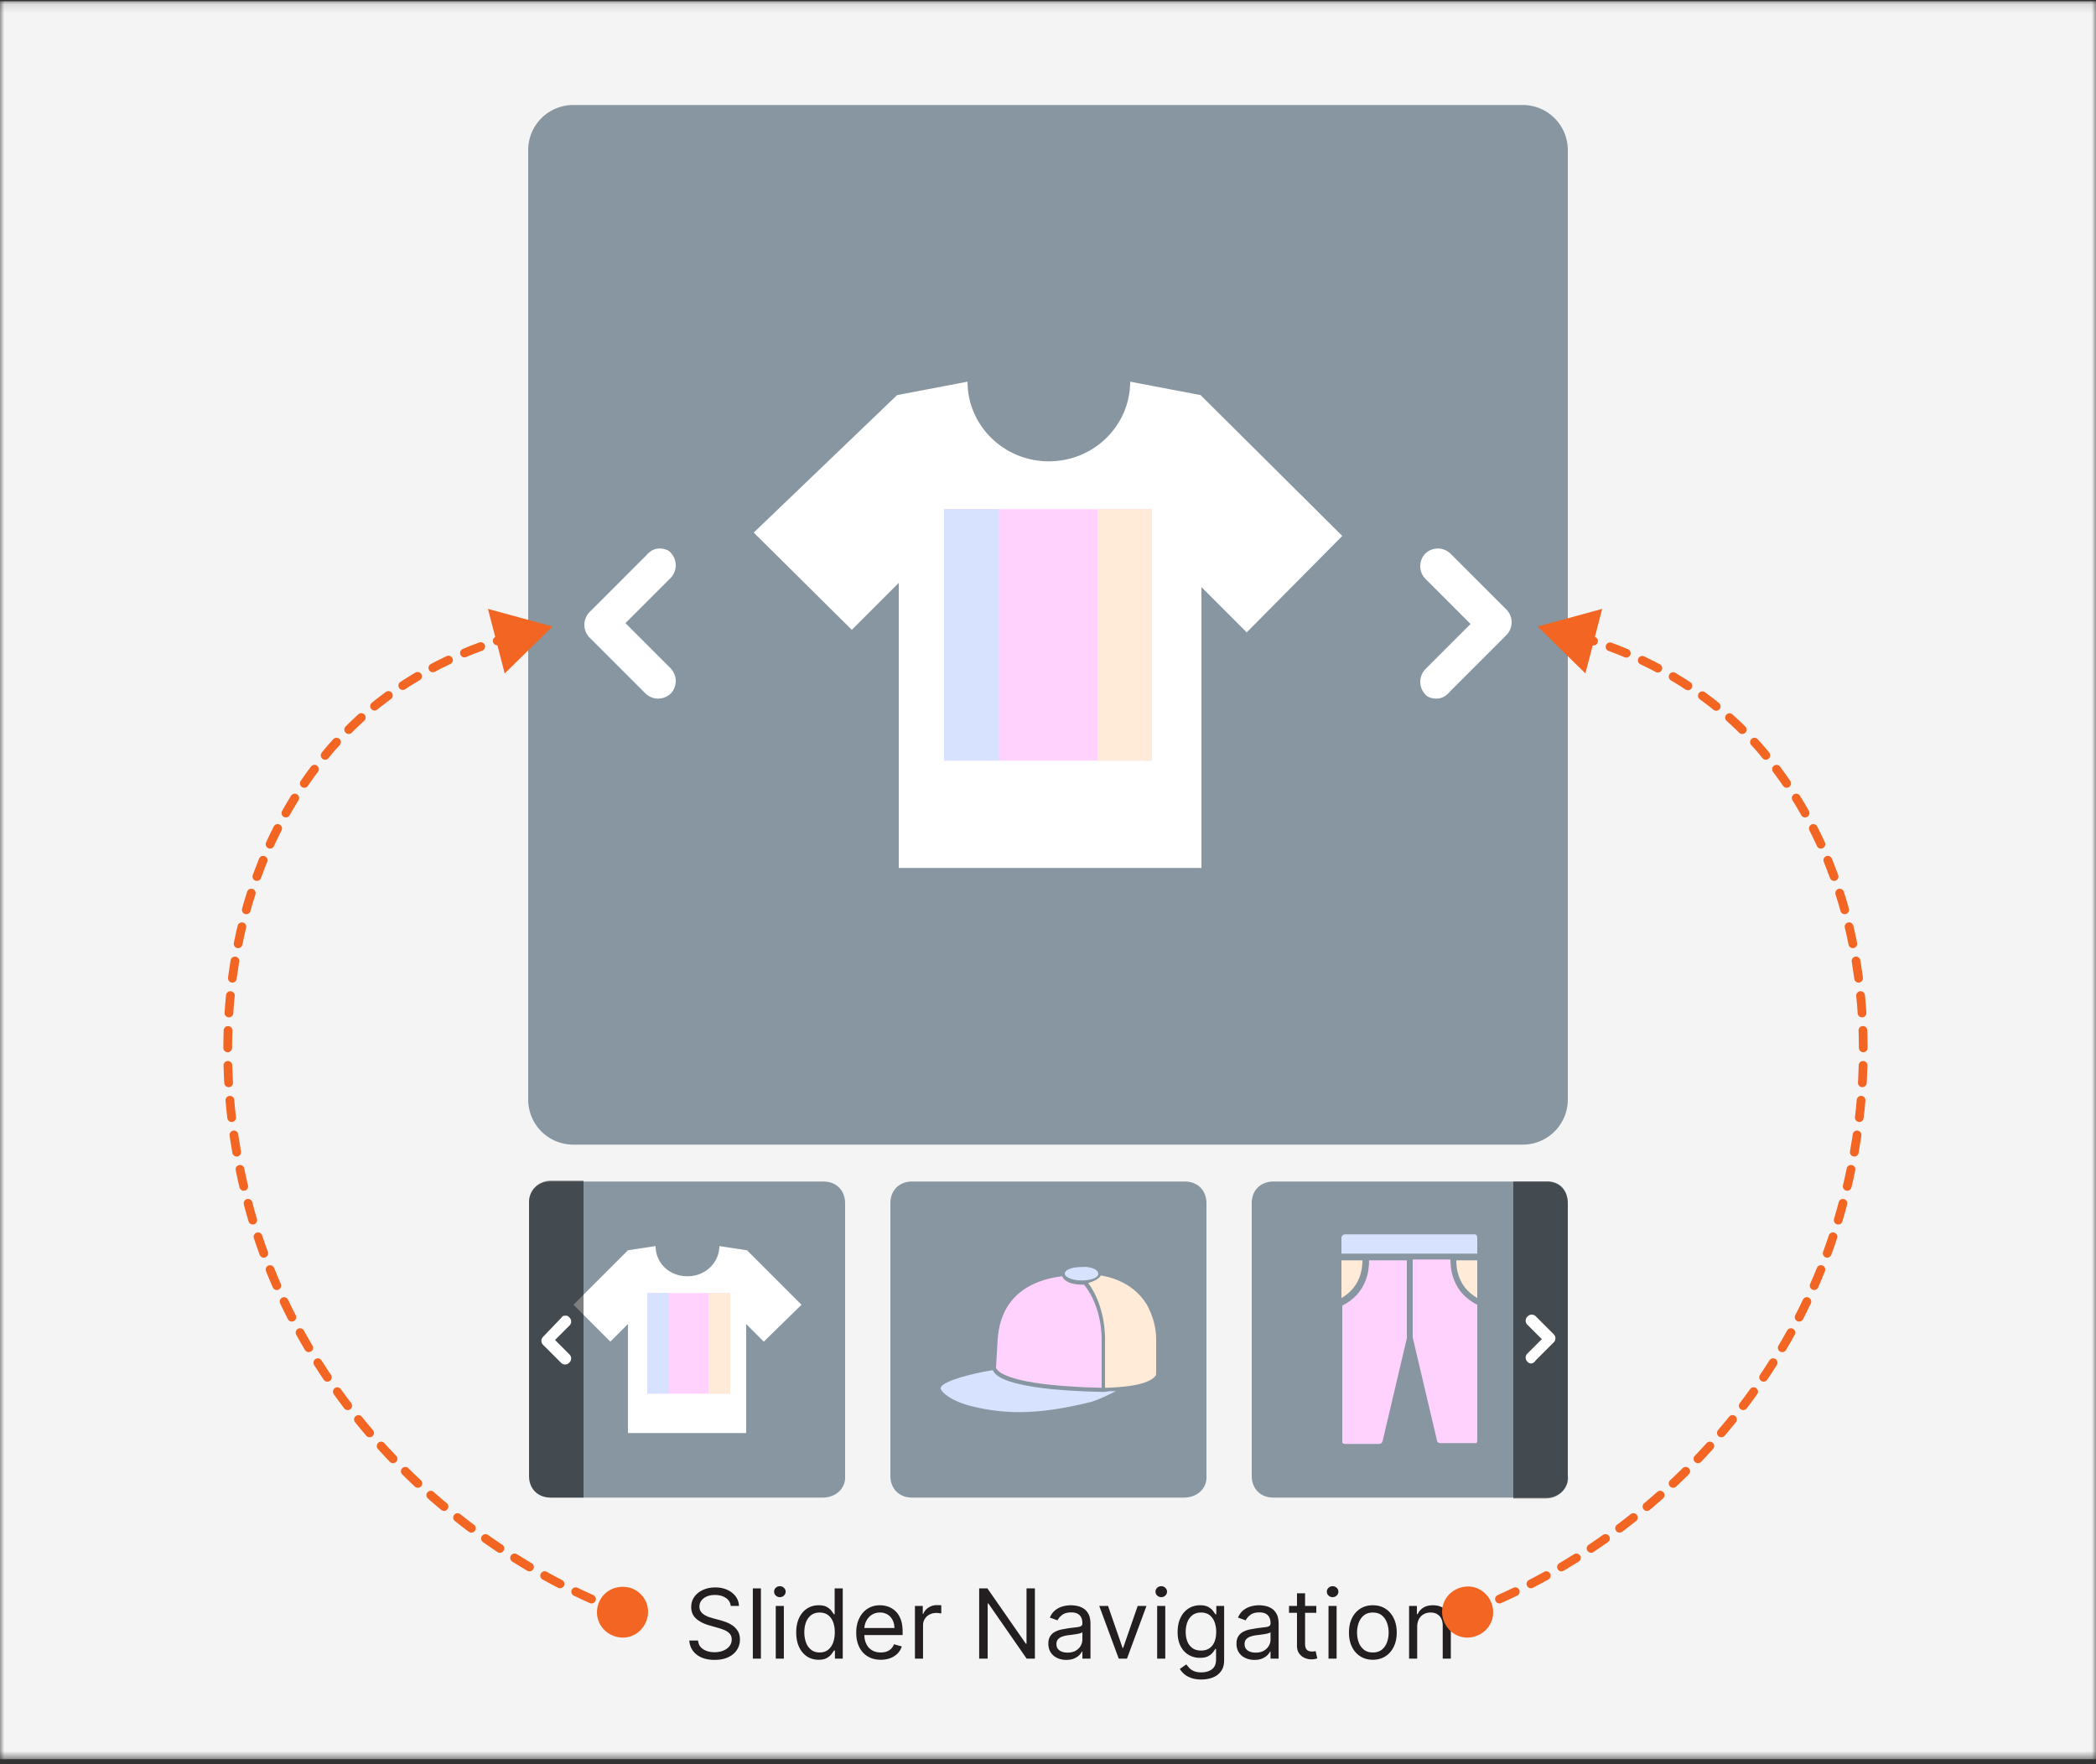 <svg xmlns="http://www.w3.org/2000/svg" width="240" height="202" fill="none" xmlns:v="https://vecta.io/nano"><rect width="100%" height="100%" fill="#333333" stroke="none"/><g clip-path="url(#B)"><mask id="A" maskUnits="userSpaceOnUse" x="0" y="0" width="240" height="202"><path d="M240 .12H0v201.312h240V.12z" fill="#fff"/></mask><g mask="url(#A)"><path d="M240 .12H0v201.312h240V.12z" fill="#f4f4f4"/><path d="M83.673 183.886a1.23 1.23 0 0 0-.574-.927c-.335-.22-.746-.33-1.234-.33-.356 0-.668.057-.935.172s-.471.274-.621.476a1.14 1.14 0 0 0-.22.688c0 .214.051.399.153.554a1.37 1.37 0 0 0 .401.381c.162.099.333.181.511.248l.491.152.817.22c.21.056.443.132.699.229s.507.228.743.396.435.377.589.637.232.578.232.955c0 .434-.114.827-.342 1.178s-.555.63-.99.837-.957.31-1.575.31c-.576 0-1.075-.093-1.497-.278s-.749-.446-.99-.779-.373-.719-.405-1.159h1.006c.026.305.128.556.307.755s.409.343.684.44.576.142.896.142c.372 0 .706-.061 1.002-.182s.53-.293.703-.511.259-.476.259-.769c0-.267-.075-.485-.224-.652a1.63 1.63 0 0 0-.589-.409c-.244-.105-.507-.196-.79-.275l-.99-.283c-.629-.181-1.126-.439-1.493-.774s-.55-.774-.55-1.316c0-.45.122-.844.365-1.179s.576-.6.99-.785.881-.283 1.395-.283c.519 0 .98.093 1.383.278s.723.435.959.755.364.682.377 1.088h-.943zm3.456-2.012v8.047h-.927v-8.047h.927zm1.698 8.047v-6.035h.927v6.035h-.927zm.472-7.041a.66.66 0 0 1-.468-.184c-.128-.123-.192-.272-.192-.445a.59.59 0 0 1 .192-.443.66.66 0 0 1 .468-.184c.181 0 .335.061.464.184s.196.271.196.443a.59.59 0 0 1-.196.445c-.128.123-.283.184-.464.184zm4.433 7.167c-.503 0-.947-.127-1.332-.382s-.686-.618-.904-1.084-.326-1.023-.326-1.662.109-1.184.326-1.65.52-.826.908-1.08.835-.381 1.344-.381c.393 0 .703.065.931.196s.406.275.526.44l.287.4h.079v-2.97h.927v8.047h-.896v-.928h-.11c-.068.111-.165.249-.291.417s-.305.313-.538.444-.544.193-.931.193zm.126-.834c.372 0 .686-.097.943-.291s.452-.467.585-.813.2-.749.2-1.205c0-.451-.066-.845-.196-1.183s-.325-.605-.582-.794-.574-.286-.951-.286c-.393 0-.72.101-.982.302a1.81 1.81 0 0 0-.585.813c-.128.341-.192.723-.192 1.148s.066.819.196 1.17.33.627.589.833.587.306.974.306zm6.997.834c-.581 0-1.083-.129-1.505-.385s-.743-.621-.971-1.085-.338-1.008-.338-1.626.112-1.163.338-1.634.545-.844.95-1.109.886-.4 1.431-.4a2.85 2.85 0 0 1 .931.157c.306.105.585.275.837.511s.451.541.601.927.224.858.224 1.422v.392h-4.652v-.801h3.709c0-.34-.068-.644-.205-.911a1.54 1.54 0 0 0-.573-.633 1.61 1.61 0 0 0-.872-.231c-.37 0-.689.091-.959.274s-.473.417-.617.708-.216.602-.216.935v.534c0 .456.079.843.235 1.159s.381.554.664.719.611.243.986.243a2.01 2.01 0 0 0 .66-.101c.199-.072.371-.176.515-.314s.255-.318.334-.527l.896.251c-.095.304-.253.571-.476.802a2.32 2.32 0 0 1-.825.534c-.328.125-.695.189-1.104.189zm3.909-.126v-6.035h.896v.911h.063a1.45 1.45 0 0 1 .597-.726 1.75 1.75 0 0 1 .974-.279l.256.004.231.012v.942a3.47 3.47 0 0 0-.216-.035 2.04 2.04 0 0 0-.349-.027c-.293 0-.555.061-.786.184a1.39 1.39 0 0 0-.542.503c-.132.212-.197.454-.197.727v3.819h-.927zm13.735-8.047v8.047h-.943l-4.385-6.318h-.078v6.318h-.975v-8.047h.943l4.401 6.334h.078v-6.334h.959zm3.6 8.188c-.383 0-.73-.072-1.042-.216s-.559-.357-.742-.633-.276-.612-.276-1.005c0-.346.069-.626.205-.841a1.44 1.44 0 0 1 .546-.511c.228-.122.479-.215.755-.275l.836-.149.892-.106c.23-.026.398-.07.503-.13s.161-.165.161-.314v-.032c0-.387-.106-.688-.318-.903s-.528-.322-.955-.322c-.443 0-.79.096-1.041.29s-.429.402-.531.621l-.88-.314c.158-.367.367-.652.629-.857a2.39 2.39 0 0 1 .864-.432 3.63 3.63 0 0 1 .927-.125c.194 0 .417.024.668.071s.5.137.735.278.437.355.593.64.236.668.236 1.148v3.976h-.927v-.817h-.047a1.66 1.66 0 0 1-.314.42c-.147.149-.343.276-.586.381s-.541.157-.891.157zm.141-.832c.366 0 .676-.072.927-.216s.445-.331.573-.559.197-.468.197-.718v-.849c-.039.047-.126.09-.259.13a4.61 4.61 0 0 1-.456.098l-.499.071-.389.047c-.241.031-.466.082-.676.152s-.374.172-.502.311-.189.322-.189.558c0 .322.119.566.357.731s.546.244.916.244zm9.035-5.344l-2.232 6.035h-.943l-2.231-6.035h1.006l1.665 4.809h.064l1.665-4.809h1.006zm1.224 6.035v-6.035h.928v6.035h-.928zm.472-7.041a.66.66 0 0 1-.468-.184c-.129-.123-.193-.272-.193-.445a.59.59 0 0 1 .193-.443.66.66 0 0 1 .468-.184c.18 0 .335.061.463.184s.196.271.196.443a.59.59 0 0 1-.196.445c-.128.123-.283.184-.463.184zm4.589 9.429c-.448 0-.833-.057-1.155-.173s-.591-.262-.805-.447-.381-.38-.507-.589l.738-.519.319.377c.128.144.303.268.526.373s.52.161.884.161c.487 0 .889-.118 1.206-.353s.476-.606.476-1.108v-1.226h-.078a5.37 5.37 0 0 1-.291.408c-.123.161-.302.303-.535.428s-.542.186-.935.186c-.487 0-.925-.115-1.312-.346s-.691-.566-.915-1.006-.334-.974-.334-1.603c0-.618.108-1.156.326-1.615s.519-.817.907-1.068.835-.381 1.344-.381c.393 0 .705.065.935.196s.411.275.534.44l.291.4h.094v-.958h.896v6.208c0 .518-.117.94-.354 1.265s-.547.567-.942.719-.831.231-1.313.231zm-.031-3.316c.372 0 .686-.085.942-.255s.453-.415.586-.734.201-.702.201-1.148a3.13 3.13 0 0 0-.197-1.151c-.131-.333-.325-.593-.581-.782s-.574-.282-.951-.282c-.393 0-.72.099-.982.298a1.81 1.81 0 0 0-.586.802c-.128.335-.192.707-.192 1.115 0 .419.065.79.196 1.112s.33.571.589.755.587.27.975.27zm6.113 1.069c-.382 0-.73-.072-1.041-.216s-.559-.357-.743-.633-.274-.612-.274-1.005c0-.346.068-.626.204-.841a1.44 1.44 0 0 1 .545-.511 2.92 2.92 0 0 1 .755-.275l.837-.149.892-.106c.23-.026.398-.07.503-.13s.16-.165.16-.314v-.032c0-.387-.105-.688-.317-.903s-.528-.322-.955-.322c-.443 0-.79.096-1.041.29s-.428.402-.531.621l-.88-.314c.157-.367.367-.652.629-.857s.552-.35.864-.432a3.62 3.62 0 0 1 .928-.125c.194 0 .416.024.668.071a2.14 2.14 0 0 1 .734.278c.238.142.436.355.593.64s.236.668.236 1.148v3.976h-.928v-.817h-.047c-.062.13-.167.271-.314.42a1.82 1.82 0 0 1-.585.381c-.244.105-.541.157-.892.157zm.142-.832c.366 0 .675-.072.926-.216s.446-.331.574-.559a1.42 1.42 0 0 0 .196-.718v-.849c-.038.047-.124.09-.259.13s-.282.069-.455.098l-.499.071-.389.047c-.241.031-.466.082-.676.152s-.374.172-.503.311-.188.322-.188.558c0 .322.119.566.357.731s.546.244.916.244zm6.941-5.344v.786h-3.128v-.786h3.128zm-2.216-1.445h.927v5.751c0 .262.038.459.114.589a.59.59 0 0 0 .298.26c.124.042.254.063.39.063a1.7 1.7 0 0 0 .251-.016l.157-.031.189.832c-.063.024-.151.047-.264.071s-.255.04-.428.04c-.262 0-.518-.057-.77-.169s-.456-.285-.62-.515-.244-.521-.244-.873v-6.002zm3.611 7.48v-6.035h.927v6.035h-.927zm.471-7.041c-.18 0-.337-.061-.467-.184s-.193-.272-.193-.445a.59.59 0 0 1 .193-.443c.13-.123.287-.184.467-.184s.335.061.464.184a.59.59 0 0 1 .197.443c0 .173-.067.322-.197.445s-.283.184-.464.184zm4.605 7.167c-.544 0-1.022-.13-1.433-.389s-.729-.622-.959-1.089-.342-1.011-.342-1.634c0-.629.114-1.178.342-1.646a2.63 2.63 0 0 1 .959-1.093c.411-.259.889-.388 1.433-.388s1.023.129 1.431.388.73.623.959 1.093.345 1.017.345 1.646c0 .623-.115 1.169-.345 1.634s-.549.83-.959 1.089-.886.389-1.431.389zm0-.834c.415 0 .755-.105 1.023-.317s.464-.492.592-.838.193-.72.193-1.123-.064-.779-.193-1.128-.326-.63-.592-.845-.608-.321-1.023-.321-.753.106-1.021.321-.465.497-.594.845a3.27 3.27 0 0 0-.192 1.128 3.23 3.23 0 0 0 .192 1.123 1.89 1.89 0 0 0 .594.838c.268.212.607.317 1.021.317zm5.078-2.923v3.631h-.928v-6.035h.896v.943h.079c.141-.306.356-.553.644-.738s.66-.283 1.116-.283c.408 0 .766.083 1.073.251a1.7 1.7 0 0 1 .715.755c.17.335.255.759.255 1.273v3.834h-.927v-3.772c0-.474-.123-.843-.37-1.108s-.583-.4-1.014-.4a1.61 1.61 0 0 0-.793.192c-.23.128-.412.316-.546.561s-.2.546-.2.896z" fill="#231f20"/><path d="M94.176 171.48H63.072c-1.536 0-2.496-1.056-2.496-2.496v-31.2c0-1.536 1.056-2.496 2.496-2.496h31.2c1.536 0 2.496 1.056 2.496 2.496v31.2c.096 1.344-.96 2.496-2.592 2.496zm41.376 0h-31.104c-1.536 0-2.496-1.056-2.496-2.496v-31.2c0-1.536 1.056-2.496 2.496-2.496h31.2c1.536 0 2.496 1.056 2.496 2.496v31.2c.096 1.344-.96 2.496-2.592 2.496zm41.472 0h-31.2c-1.536 0-2.496-1.056-2.496-2.496v-31.2c0-1.536 1.056-2.496 2.496-2.496h31.2c1.536 0 2.496 1.056 2.496 2.496v31.2c.192 1.344-.96 2.496-2.496 2.496zm-2.688-40.416H65.664a5.16 5.16 0 0 1-5.184-5.184V17.208a5.16 5.16 0 0 1 5.184-5.184h108.672a5.16 5.16 0 0 1 5.184 5.184V125.88a5.16 5.16 0 0 1-5.184 5.184z" fill="#8796a1"/><path d="M164.448 79.992c-.48 0-1.056-.192-1.248-.48a2.09 2.09 0 0 1 0-2.88l5.184-5.184-5.184-5.184a2.09 2.09 0 0 1 0-2.88 2.09 2.09 0 0 1 2.88 0l6.432 6.432a2.09 2.09 0 0 1 0 2.88l-6.432 6.432c-.576.672-1.056.864-1.632.864zM75.552 62.808c.48 0 1.056.192 1.248.48a2.09 2.09 0 0 1 0 2.88l-5.184 5.184 5.184 5.184a2.09 2.09 0 0 1 0 2.88 2.09 2.09 0 0 1-2.88 0l-6.432-6.432a2.09 2.09 0 0 1 0-2.88l6.432-6.432c.576-.672 1.056-.864 1.632-.864zM91.776 149.4l-6.24-6.24-3.168-.48c0 1.824-1.536 3.456-3.648 3.456s-3.648-1.536-3.648-3.456l-3.168.48-6.24 6.24 4.224 4.224 2.016-2.016v12.48H85.44v-12.48l2.016 2.016 4.32-4.224z" fill="#fff"/><path d="M83.616 148.056h-9.504v11.52h9.504v-11.52z" fill="#ffd2fd"/><path d="M76.608 148.056h-2.496v11.52h2.496v-11.52z" fill="#d7e2ff"/><path d="M83.616 148.056H81.12v11.52h2.496v-11.52z" fill="#ffebd7"/><path d="M111.264 161.016c4.224 1.056 8.16.864 13.632-.48.96-.288 1.92-.768 2.88-1.248-.384 0-.864 0-1.344.096-9.6-.192-12-1.44-12.576-2.208-.096-.096-.096-.192-.192-.288-2.4.384-5.76 1.248-5.952 2.016-.096.384 1.152 1.536 3.552 2.112z" fill="#d7e2ff"/><path d="M126.144 158.904v-5.568s.096-3.648-2.016-6.24h-.288c-1.152 0-2.016-.384-2.208-.96-2.496.288-7.008 1.536-7.392 7.2l-.192 3.264c0 .096.096.192.192.288.384.48 2.496 1.824 11.904 2.016z" fill="#ffd2fd"/><path d="M126.528 153.336v5.568c4.224-.096 5.376-.864 5.76-1.344.096-.096.096-.192.096-.384v-.096-3.744c0-1.344-.384-2.688-1.056-3.936-1.344-2.208-3.552-3.072-5.28-3.36-.192.384-.768.672-1.44.864 2.016 2.784 1.92 6.24 1.92 6.432z" fill="#ffebd7"/><path d="M125.76 145.848c0 .48-.864.768-1.92.768s-1.92-.384-1.92-.768c0-.48.864-.768 1.92-.768 1.056-.096 1.92.288 1.92.768zm43.104-4.512h-14.88c-.192 0-.384.192-.384.384v1.824h15.552v-1.824c0-.192-.096-.384-.288-.384z" fill="#d7e2ff"/><path d="M169.152 148.632v-4.32h-2.4c0 .768.096 2.976 2.4 4.32zm-15.552 0c2.304-1.344 2.4-3.552 2.4-4.32h-2.4v4.32z" fill="#ffebd7"/><path d="M169.152 164.952V149.4c-2.88-1.44-3.072-4.128-3.072-5.184h-4.32v8.928l2.784 11.808c0 .192.192.288.384.288h3.936c.192.096.288-.096.288-.288zm-15.168.384h3.936c.192 0 .288-.096.384-.288l2.784-11.808v-8.928h-4.32c0 1.056-.192 3.744-3.072 5.184v15.552c-.096.096.096.288.288.288z" fill="#ffd2fd"/><path d="M153.696 61.368L137.472 45.24l-8.064-1.536c0 4.992-4.128 9.12-9.312 9.12s-9.312-4.128-9.312-9.12l-8.064 1.536-16.416 15.744L97.536 72.12l5.376-5.376v32.64h34.656v-32.16l5.184 5.184 10.944-11.04z" fill="#fff"/><path d="M131.808 58.296h-23.712v28.8h23.712v-28.8z" fill="#ffd2fd"/><path d="M114.336 58.296h-6.24v28.8h6.24v-28.8z" fill="#d7e2ff"/><path d="M131.904 58.296h-6.24v28.8h6.24v-28.8z" fill="#ffebd7"/><path opacity=".5" d="M179.52 137.784v31.2c.096 1.44-1.056 2.592-2.496 2.592h-3.744v-36.288h3.744c1.536-.096 2.496.96 2.496 2.496zm-118.944 31.2v-31.2c-.096-1.44 1.056-2.592 2.496-2.592h3.744v36.288h-3.744c-1.44 0-2.496-.96-2.496-2.496z" fill="#000"/><path d="M64.8 150.648c.192 0 .288.096.384.192a.64.64 0 0 1 0 .96l-1.632 1.632 1.632 1.632a.64.64 0 0 1 0 .96.64.64 0 0 1-.96 0l-2.016-2.016a.64.64 0 0 1 0-.96l2.112-2.208c.096-.192.288-.192.48-.192zm110.496 5.472c-.192 0-.288-.096-.384-.192a.64.64 0 0 1 0-.96l1.632-1.632-1.632-1.632a.64.64 0 0 1 0-.96.64.64 0 0 1 .96 0l2.016 2.016a.64.64 0 0 1 0 .96l-2.016 2.016c-.192.288-.384.384-.576.384z" fill="#fff"/><path d="M71.424 184.632c-20.352-7.776-36.96-24.96-42.816-46.08-4.8-17.088-3.168-37.248 8.16-51.456.768-1.056 1.632-2.016 2.592-2.976 4.992-5.28 11.52-8.928 18.528-11.04" stroke="#f26522" stroke-miterlimit="10" stroke-linecap="round" stroke-dasharray="2 2"/><path d="M72.288 181.848c1.536.576 2.304 2.208 1.728 3.744s-2.208 2.304-3.744 1.728-2.304-2.208-1.728-3.744 2.208-2.208 3.744-1.728zM57.792 77.112l5.472-5.376-7.392-2.016 1.92 7.392z" fill="#f26522"/><path d="M168 184.632c20.352-7.776 36.96-24.96 42.816-46.08 4.8-17.088 3.168-37.248-8.16-51.456-.768-1.056-1.632-2.016-2.592-2.976-5.088-5.28-11.616-8.928-18.624-11.04" stroke="#f26522" stroke-miterlimit="10" stroke-linecap="round" stroke-dasharray="2 2"/><path d="M169.056 187.32c-1.536.576-3.168-.192-3.744-1.728s.192-3.168 1.728-3.744 3.168.192 3.744 1.728-.192 3.168-1.728 3.744zm14.4-117.6l-7.392 2.016 5.472 5.376 1.92-7.392z" fill="#f26522"/></g></g><defs><clipPath id="B"><path fill="#fff" transform="translate(0 .12)" d="M0 0h240v201.6H0z"/></clipPath></defs></svg>